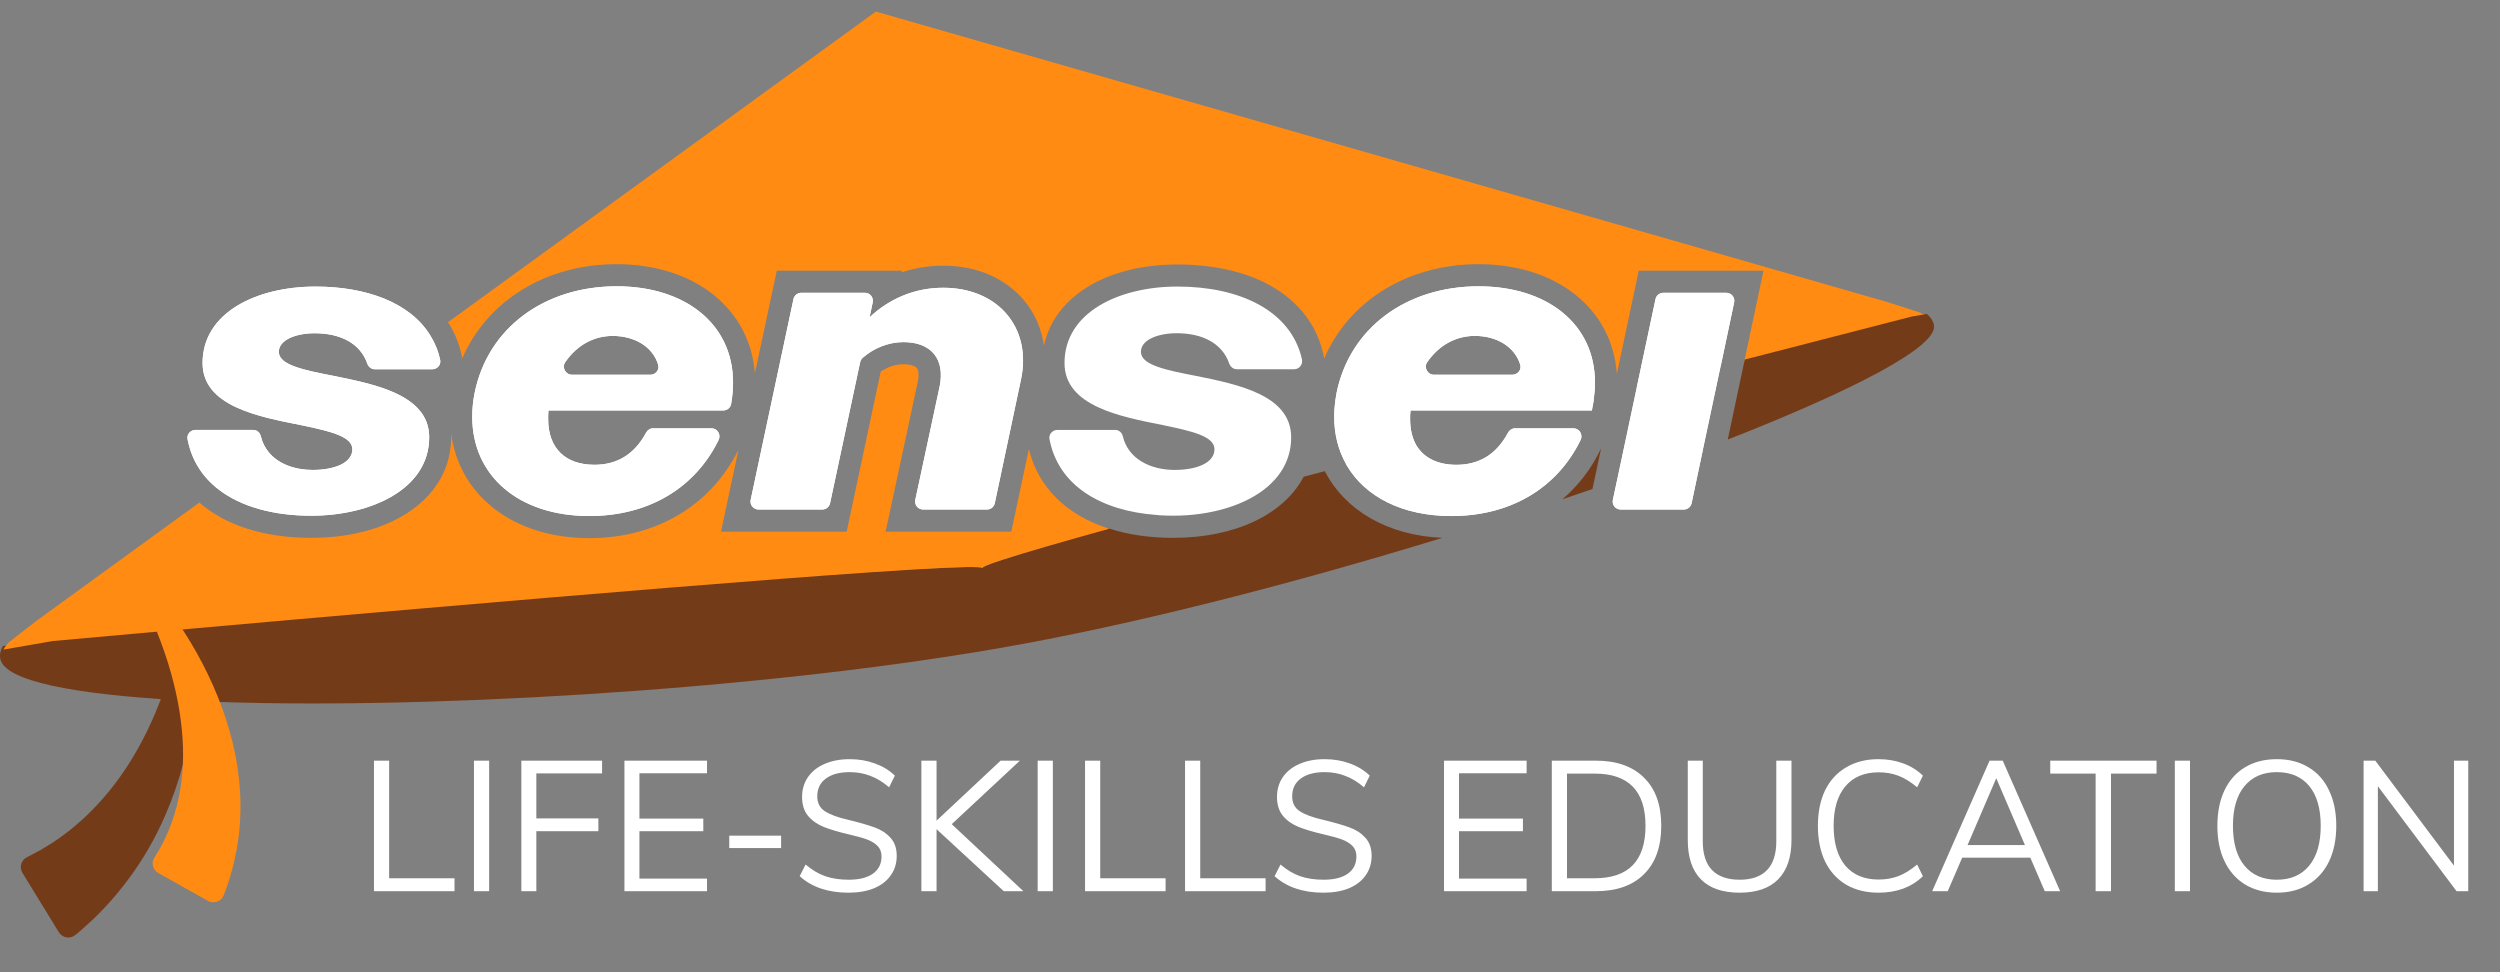 <svg width="108" height="42" viewBox="0 0 108 42" fill="none" xmlns="http://www.w3.org/2000/svg">
<rect x="0" y="0" width="108" height="42" fill="#808080" stroke="none"/>
<path d="M83.218 13.676C83.212 13.67 83.206 13.663 83.193 13.657C83.161 13.631 83.122 13.606 83.09 13.587C83.046 13.561 83.001 13.536 82.956 13.51L82.95 13.504L81.524 13.045L64.054 8.026L56.745 5.928L37.836 0.5L22.278 11.795L19.355 13.919C19.656 14.384 19.867 14.907 19.969 15.481C21.044 13 23.57 11.412 26.639 11.412C30.002 11.412 32.394 13.332 32.611 16.119L33.558 11.693H38.961L38.942 11.769C39.512 11.578 40.119 11.476 40.739 11.476C42.21 11.476 43.463 12.024 44.275 13.019C44.723 13.574 44.998 14.224 45.1 14.932C45.535 12.835 47.785 11.425 50.861 11.425C54.359 11.425 56.751 12.975 57.205 15.487C58.273 13 60.805 11.412 63.874 11.412C67.251 11.412 69.655 13.344 69.847 16.157L70.793 11.692H76.183L75.371 15.531L75.339 15.672C78.683 14.824 81.325 14.154 82.61 13.829L83.269 13.714C83.249 13.701 83.237 13.688 83.218 13.675L83.218 13.676Z" fill="#FF8B13"/>
<path d="M67.49 21.572C67.931 21.425 68.366 21.272 68.795 21.125L69.166 19.372C68.756 20.239 68.188 20.979 67.491 21.572L67.49 21.572ZM83.24 13.561L83.093 13.587L82.581 13.676C81.302 14.001 78.687 14.677 75.375 15.532L75.343 15.672L74.639 18.988C80.094 16.852 83.726 14.964 83.547 14.046C83.515 13.874 83.412 13.708 83.24 13.561ZM70.707 16.743L70.681 16.871L69.856 20.755C71.154 20.302 72.401 19.849 73.571 19.403L74.307 15.94L74.339 15.799C73.188 16.099 71.973 16.411 70.707 16.743V16.743ZM57.233 20.353C56.926 20.436 56.619 20.513 56.319 20.595C55.468 22.209 53.384 23.235 50.679 23.235C49.668 23.235 48.747 23.101 47.942 22.84H47.935C47.916 22.84 47.903 22.834 47.884 22.828H47.878C45.896 23.382 44.336 23.842 43.402 24.154C43.325 24.18 43.254 24.199 43.191 24.224C43.063 24.262 42.948 24.301 42.852 24.339C42.833 24.345 42.82 24.352 42.801 24.358C42.775 24.364 42.75 24.377 42.724 24.39C42.698 24.396 42.679 24.402 42.66 24.416C42.615 24.428 42.583 24.448 42.551 24.46C42.481 24.492 42.449 24.517 42.442 24.537C42.436 24.53 42.423 24.524 42.398 24.517C42.372 24.511 42.334 24.511 42.282 24.505C40.268 24.345 19.902 26.035 8.142 27.037C7.835 27.062 7.534 27.088 7.24 27.113C5.233 27.285 3.519 27.432 2.253 27.541L0.264 27.885L0.123 27.911C0.014 28.102 -0.024 28.293 0.014 28.465C0.194 29.416 3.186 29.996 7.694 30.245C7.975 30.264 8.263 30.277 8.557 30.289H8.564C17.759 30.698 32.479 29.849 43.062 28.019C48.875 27.017 55.826 25.226 62.31 23.235C59.937 23.133 58.102 22.043 57.232 20.353L57.233 20.353Z" fill="#743B19"/>
<path d="M8.362 26.164C8.774 29.366 8.299 32.891 6.869 35.807C6.179 37.23 5.211 38.561 4.069 39.668C3.843 39.873 3.495 40.206 3.253 40.392L3.25 40.394C3.025 40.575 2.691 40.518 2.541 40.272L0.969 37.706C0.821 37.465 0.914 37.148 1.17 37.027C1.254 36.987 1.334 36.947 1.404 36.907L1.755 36.719C1.919 36.624 2.104 36.504 2.268 36.405C3.735 35.443 4.924 34.107 5.813 32.592C6.341 31.694 6.769 30.74 7.111 29.75C7.46 28.728 7.735 27.657 7.883 26.58C7.915 26.35 8.104 26.175 8.337 26.165L8.362 26.164V26.164Z" fill="#743B19"/>
<path d="M6.018 24.776C7.898 26.845 9.39 29.376 10.058 32.108C10.394 33.502 10.489 34.965 10.274 36.389C10.159 37.173 9.951 37.939 9.663 38.679C9.558 38.948 9.236 39.06 8.983 38.919L6.839 37.716C6.599 37.581 6.521 37.272 6.672 37.042C7.704 35.459 8.049 33.508 7.86 31.574C7.809 31.015 7.719 30.456 7.596 29.904C7.345 28.777 6.962 27.669 6.486 26.608C6.3 26.197 6.099 25.786 5.879 25.39C5.766 25.186 5.82 24.93 6.004 24.786L6.018 24.776Z" fill="#FF8B13"/>
<path d="M47.934 22.839C45.926 23.393 44.34 23.852 43.4 24.152C43.323 24.178 43.253 24.197 43.189 24.223C43.06 24.261 42.945 24.299 42.85 24.337C42.831 24.344 42.818 24.35 42.799 24.357C42.773 24.363 42.748 24.376 42.722 24.389C42.696 24.395 42.677 24.401 42.658 24.414C42.613 24.427 42.581 24.446 42.549 24.459C42.479 24.491 42.447 24.517 42.44 24.535C42.434 24.529 42.421 24.523 42.395 24.517C42.369 24.51 42.331 24.51 42.28 24.504C40.266 24.363 19.88 26.124 8.133 27.17C7.851 27.195 7.577 27.214 7.308 27.24C5.281 27.419 3.555 27.578 2.276 27.693L0.146 28.063C0.185 28.005 0.217 27.942 0.262 27.884C0.266 27.88 0.27 27.876 0.275 27.872C0.281 27.865 0.294 27.852 0.3 27.84C0.326 27.814 0.345 27.789 0.371 27.763V27.757L1.541 26.845L8.613 21.711C9.726 22.686 11.395 23.235 13.441 23.235C17.003 23.235 19.49 21.45 19.49 18.892C19.49 18.822 19.49 18.751 19.484 18.688C19.822 21.411 22.182 23.248 25.456 23.248C28.359 23.248 30.719 21.826 31.902 19.428L31.147 22.967H36.576L38.047 16.054C38.334 15.857 38.687 15.735 39.025 15.735C39.307 15.735 39.524 15.799 39.607 15.901C39.69 15.997 39.703 16.22 39.652 16.475L38.258 22.967H43.687L44.448 19.402C44.844 21.048 46.072 22.247 47.875 22.827H47.882C47.901 22.834 47.914 22.84 47.933 22.84L47.934 22.839Z" fill="#FF8B13"/>
<path d="M18.541 18.892C18.541 21.136 16.015 22.278 13.445 22.278C11.827 22.278 10.401 21.895 9.416 21.124C8.737 20.593 8.27 19.87 8.101 18.965C8.063 18.759 8.234 18.573 8.444 18.573H10.945C11.106 18.573 11.232 18.692 11.269 18.849C11.332 19.113 11.451 19.345 11.609 19.536C12.025 20.046 12.741 20.301 13.508 20.301C14.416 20.301 15.222 20.014 15.222 19.408C15.222 18.866 14.314 18.643 13.176 18.401C13.125 18.388 13.074 18.382 13.023 18.369C11.155 17.999 8.751 17.546 8.751 15.684C8.751 13.49 11.104 12.38 13.63 12.38C15.811 12.38 17.703 13.062 18.58 14.478C18.783 14.796 18.931 15.154 19.016 15.552C19.06 15.759 18.887 15.951 18.674 15.951H16.194C16.039 15.951 15.914 15.845 15.863 15.699C15.559 14.818 14.688 14.395 13.592 14.395C12.787 14.395 12.045 14.682 12.045 15.199C12.045 15.773 13.138 15.989 14.417 16.238C14.852 16.328 15.306 16.417 15.747 16.532C17.205 16.902 18.541 17.501 18.541 18.892H18.541Z" fill="white"/>
<path d="M15.746 16.533C15.305 16.419 14.851 16.329 14.416 16.24C13.137 15.991 12.044 15.774 12.044 15.2C12.044 14.684 12.786 14.397 13.591 14.397C14.687 14.397 15.558 14.82 15.863 15.701C15.914 15.846 16.039 15.953 16.193 15.953H18.674C18.886 15.953 19.06 15.761 19.016 15.554C18.93 15.156 18.782 14.797 18.58 14.479C17.703 13.063 15.811 12.381 13.63 12.381C11.104 12.381 8.751 13.491 8.751 15.685C8.751 17.547 11.155 18 13.023 18.37C13.074 18.383 13.125 18.389 13.176 18.402C14.314 18.645 15.222 18.868 15.222 19.41C15.222 20.016 14.417 20.303 13.509 20.303C12.741 20.303 12.025 20.047 11.61 19.537C11.451 19.346 11.332 19.115 11.27 18.85C11.233 18.694 11.107 18.574 10.945 18.574H8.444C8.234 18.574 8.063 18.761 8.101 18.966C8.27 19.871 8.738 20.594 9.416 21.125C10.401 21.897 11.827 22.28 13.445 22.28C16.015 22.28 18.541 21.138 18.541 18.893C18.541 17.503 17.205 16.903 15.747 16.533H15.746Z" fill="white"/>
<path d="M31.245 17.732C31.413 17.732 31.558 17.613 31.586 17.448C31.638 17.141 31.668 16.851 31.668 16.526C31.668 13.994 29.596 12.368 26.642 12.368C23.528 12.368 21.072 14.16 20.503 16.979C20.432 17.33 20.4 17.681 20.4 18C20.4 20.57 22.421 22.292 25.459 22.292C27.975 22.292 30.008 21.121 31.043 19.009C31.157 18.777 30.995 18.503 30.735 18.503H28.213C28.084 18.503 27.97 18.58 27.909 18.693C27.4 19.651 26.626 20.079 25.683 20.079C24.436 20.079 23.681 19.377 23.681 18.102C23.681 17.987 23.681 17.853 23.694 17.732H31.245L31.245 17.732ZM26.469 14.512C27.427 14.512 28.205 14.988 28.434 15.759C28.498 15.974 28.322 16.189 28.096 16.189H24.708C24.432 16.189 24.262 15.875 24.417 15.648C24.937 14.888 25.679 14.512 26.469 14.512H26.469Z" fill="white"/>
<path d="M31.245 17.732C31.413 17.732 31.558 17.613 31.586 17.448C31.638 17.141 31.668 16.851 31.668 16.526C31.668 13.994 29.596 12.368 26.642 12.368C23.528 12.368 21.072 14.16 20.503 16.979C20.432 17.33 20.4 17.681 20.4 18C20.4 20.57 22.421 22.292 25.459 22.292C27.975 22.292 30.008 21.121 31.043 19.009C31.157 18.777 30.995 18.503 30.735 18.503H28.213C28.084 18.503 27.97 18.58 27.909 18.693C27.4 19.651 26.626 20.079 25.683 20.079C24.436 20.079 23.681 19.377 23.681 18.102C23.681 17.987 23.681 17.853 23.694 17.732H31.245L31.245 17.732ZM26.469 14.512C27.427 14.512 28.205 14.988 28.434 15.759C28.498 15.974 28.322 16.189 28.096 16.189H24.708C24.432 16.189 24.262 15.875 24.417 15.648C24.937 14.888 25.679 14.512 26.469 14.512H26.469Z" fill="white"/>
<path d="M44.107 16.391L42.975 21.736C42.941 21.896 42.801 22.01 42.637 22.01H39.879C39.659 22.01 39.495 21.808 39.541 21.593L40.596 16.679C40.827 15.518 40.238 14.778 39.029 14.778C38.367 14.778 37.727 15.05 37.266 15.459C37.21 15.509 37.173 15.577 37.158 15.65L35.859 21.737C35.825 21.897 35.683 22.01 35.52 22.01H32.768C32.548 22.01 32.384 21.808 32.429 21.594L34.278 12.921C34.312 12.762 34.453 12.648 34.616 12.648H37.363C37.583 12.648 37.746 12.849 37.701 13.064L37.565 13.706C38.422 12.902 39.516 12.431 40.743 12.431C43.134 12.431 44.58 14.178 44.107 16.391H44.107Z" fill="white"/>
<path d="M40.743 12.433C39.515 12.433 38.422 12.904 37.565 13.708L37.701 13.065C37.746 12.851 37.582 12.649 37.363 12.649H34.616C34.452 12.649 34.312 12.763 34.278 12.922L32.429 21.595C32.384 21.809 32.548 22.012 32.768 22.012H35.52C35.684 22.012 35.825 21.898 35.859 21.739L37.157 15.651C37.173 15.578 37.209 15.51 37.265 15.461C37.727 15.051 38.367 14.78 39.029 14.78C40.238 14.78 40.826 15.519 40.596 16.68L39.541 21.595C39.495 21.809 39.659 22.012 39.879 22.012H42.637C42.8 22.012 42.941 21.898 42.975 21.738L44.107 16.393C44.58 14.18 43.135 12.432 40.743 12.432V12.433Z" fill="white"/>
<path d="M55.778 18.892C55.778 19.714 55.439 20.39 54.882 20.913C54.85 20.945 54.819 20.971 54.787 21.002C53.815 21.85 52.261 22.278 50.681 22.278C50.477 22.278 50.272 22.271 50.074 22.258C50.035 22.258 50.003 22.252 49.965 22.246H49.959C47.57 22.072 45.714 20.983 45.337 18.965C45.299 18.759 45.471 18.572 45.681 18.572H48.181C48.343 18.572 48.469 18.692 48.506 18.849C48.736 19.818 49.685 20.301 50.751 20.301C51.659 20.301 52.465 20.014 52.465 19.408C52.465 18.84 51.474 18.624 50.259 18.368C48.392 17.998 45.987 17.546 45.987 15.683C45.987 13.489 48.347 12.379 50.867 12.379C53.529 12.379 55.764 13.4 56.243 15.515C56.294 15.736 56.135 15.951 55.908 15.951H53.431C53.276 15.951 53.151 15.844 53.1 15.699C52.795 14.818 51.925 14.395 50.835 14.395C50.023 14.395 49.287 14.681 49.287 15.198C49.287 15.772 50.381 15.989 51.66 16.238C53.508 16.608 55.778 17.08 55.778 18.891V18.892Z" fill="white"/>
<path d="M63.878 12.369C60.764 12.369 58.308 14.161 57.739 16.98C57.675 17.331 57.637 17.681 57.637 18C57.637 18.765 57.816 19.454 58.148 20.041C58.154 20.067 58.168 20.086 58.18 20.105C58.973 21.463 60.591 22.293 62.701 22.293C65.213 22.293 67.249 21.122 68.281 19.01C68.394 18.777 68.232 18.504 67.972 18.504H65.449C65.32 18.504 65.205 18.581 65.145 18.695C64.637 19.652 63.868 20.08 62.918 20.08C62.151 20.08 61.569 19.812 61.23 19.308C61.217 19.289 61.204 19.264 61.185 19.238C61.013 18.938 60.917 18.555 60.917 18.103C60.917 17.988 60.917 17.854 60.936 17.733H68.769C68.795 17.599 68.82 17.471 68.84 17.344C68.846 17.305 68.852 17.267 68.852 17.229C68.885 16.999 68.903 16.77 68.903 16.527C68.903 13.995 66.838 12.369 63.877 12.369L63.878 12.369ZM61.945 16.189C61.669 16.189 61.499 15.875 61.655 15.647C62.176 14.888 62.922 14.511 63.712 14.511C64.669 14.511 65.442 14.987 65.675 15.757C65.74 15.973 65.563 16.188 65.337 16.188H61.945V16.189Z" fill="white"/>
<path d="M63.878 12.369C60.764 12.369 58.308 14.161 57.739 16.98C57.675 17.331 57.637 17.681 57.637 18C57.637 18.765 57.816 19.454 58.148 20.041C58.154 20.067 58.168 20.086 58.18 20.105C58.973 21.463 60.591 22.293 62.701 22.293C65.213 22.293 67.249 21.122 68.281 19.01C68.394 18.777 68.232 18.504 67.972 18.504H65.449C65.32 18.504 65.205 18.581 65.145 18.695C64.637 19.652 63.868 20.08 62.918 20.08C62.151 20.08 61.569 19.812 61.23 19.308C61.217 19.289 61.204 19.264 61.185 19.238C61.013 18.938 60.917 18.555 60.917 18.103C60.917 17.988 60.917 17.854 60.936 17.733H68.769C68.795 17.599 68.82 17.471 68.84 17.344C68.846 17.305 68.852 17.267 68.852 17.229C68.885 16.999 68.903 16.77 68.903 16.527C68.903 13.995 66.838 12.369 63.877 12.369L63.878 12.369ZM61.945 16.189C61.669 16.189 61.499 15.875 61.655 15.647C62.176 14.888 62.922 14.511 63.712 14.511C64.669 14.511 65.442 14.987 65.675 15.757C65.74 15.973 65.563 16.188 65.337 16.188H61.945V16.189Z" fill="white"/>
<path d="M74.577 12.649C74.796 12.649 74.961 12.851 74.915 13.065L74.338 15.8L74.306 15.941L73.57 19.404L73.078 21.738C73.044 21.898 72.903 22.012 72.74 22.012H70.014C69.794 22.012 69.63 21.81 69.676 21.595L69.855 20.755L70.68 16.871L70.706 16.744L71.518 12.923C71.551 12.763 71.692 12.649 71.856 12.649H74.577Z" fill="white"/>
<path d="M74.577 12.649C74.796 12.649 74.961 12.851 74.915 13.065L74.338 15.8L74.306 15.941L73.57 19.404L73.078 21.738C73.044 21.898 72.903 22.012 72.74 22.012H70.014C69.794 22.012 69.63 21.81 69.676 21.595L69.855 20.755L70.68 16.871L70.706 16.744L71.518 12.923C71.551 12.763 71.692 12.649 71.856 12.649H74.577Z" fill="white"/>
<path d="M16.155 32.86H16.811V37.94H19.635V38.5H16.155V32.86ZM20.475 32.86H21.131V38.5H20.475V32.86ZM22.522 32.86H26.01V33.412H23.17V35.356H25.85V35.908H23.17V38.5H22.522V32.86ZM26.975 32.86H30.543V33.404H27.623V35.364H30.383V35.908H27.623V37.956H30.543V38.5H26.975V32.86ZM31.504 36.1H33.744V36.636H31.504V36.1ZM36.658 38.564C35.778 38.564 35.074 38.327 34.546 37.852L34.802 37.348C35.079 37.583 35.362 37.751 35.65 37.852C35.943 37.953 36.282 38.004 36.666 38.004C37.119 38.004 37.469 37.916 37.714 37.74C37.959 37.564 38.082 37.316 38.082 36.996C38.082 36.809 38.023 36.657 37.906 36.54C37.789 36.423 37.634 36.329 37.442 36.26C37.25 36.191 36.991 36.119 36.666 36.044C36.229 35.943 35.869 35.836 35.586 35.724C35.309 35.612 35.082 35.452 34.906 35.244C34.735 35.036 34.65 34.764 34.65 34.428C34.65 34.108 34.733 33.825 34.898 33.58C35.069 33.329 35.309 33.137 35.618 33.004C35.933 32.865 36.295 32.796 36.706 32.796C37.095 32.796 37.458 32.857 37.794 32.98C38.135 33.103 38.423 33.279 38.658 33.508L38.41 34.012C38.143 33.783 37.871 33.617 37.594 33.516C37.322 33.409 37.026 33.356 36.706 33.356C36.269 33.356 35.925 33.449 35.674 33.636C35.429 33.817 35.306 34.073 35.306 34.404C35.306 34.687 35.415 34.9 35.634 35.044C35.853 35.188 36.183 35.311 36.626 35.412C37.111 35.529 37.493 35.639 37.77 35.74C38.047 35.836 38.277 35.983 38.458 36.18C38.645 36.377 38.738 36.641 38.738 36.972C38.738 37.292 38.653 37.572 38.482 37.812C38.317 38.052 38.077 38.239 37.762 38.372C37.447 38.5 37.079 38.564 36.658 38.564ZM43.363 38.5L40.459 35.82V38.5H39.803V32.86H40.459V35.452L43.227 32.86H44.059L41.115 35.604L44.211 38.5H43.363ZM44.827 32.86H45.483V38.5H44.827V32.86ZM46.874 32.86H47.53V37.94H50.354V38.5H46.874V32.86ZM51.194 32.86H51.85V37.94H54.674V38.5H51.194V32.86ZM57.173 38.564C56.294 38.564 55.59 38.327 55.062 37.852L55.318 37.348C55.595 37.583 55.877 37.751 56.166 37.852C56.459 37.953 56.797 38.004 57.181 38.004C57.635 38.004 57.984 37.916 58.23 37.74C58.475 37.564 58.597 37.316 58.597 36.996C58.597 36.809 58.539 36.657 58.422 36.54C58.304 36.423 58.15 36.329 57.958 36.26C57.766 36.191 57.507 36.119 57.181 36.044C56.744 35.943 56.384 35.836 56.102 35.724C55.824 35.612 55.597 35.452 55.422 35.244C55.251 35.036 55.166 34.764 55.166 34.428C55.166 34.108 55.248 33.825 55.413 33.58C55.584 33.329 55.824 33.137 56.133 33.004C56.448 32.865 56.811 32.796 57.221 32.796C57.611 32.796 57.974 32.857 58.309 32.98C58.651 33.103 58.939 33.279 59.173 33.508L58.925 34.012C58.659 33.783 58.387 33.617 58.109 33.516C57.837 33.409 57.541 33.356 57.221 33.356C56.784 33.356 56.44 33.449 56.19 33.636C55.944 33.817 55.822 34.073 55.822 34.404C55.822 34.687 55.931 34.9 56.15 35.044C56.368 35.188 56.699 35.311 57.142 35.412C57.627 35.529 58.008 35.639 58.285 35.74C58.563 35.836 58.792 35.983 58.974 36.18C59.16 36.377 59.254 36.641 59.254 36.972C59.254 37.292 59.168 37.572 58.998 37.812C58.832 38.052 58.592 38.239 58.278 38.372C57.963 38.5 57.595 38.564 57.173 38.564ZM62.382 32.86H65.95V33.404H63.029V35.364H65.79V35.908H63.029V37.956H65.95V38.5H62.382V32.86ZM67.038 32.86H68.934C69.835 32.86 70.531 33.105 71.022 33.596C71.518 34.081 71.766 34.775 71.766 35.676C71.766 36.577 71.518 37.273 71.022 37.764C70.531 38.255 69.835 38.5 68.934 38.5H67.038V32.86ZM68.894 37.94C70.355 37.94 71.086 37.185 71.086 35.676C71.086 34.172 70.355 33.42 68.894 33.42H67.694V37.94H68.894ZM75.152 38.564C74.416 38.564 73.859 38.372 73.48 37.988C73.101 37.604 72.912 37.039 72.912 36.292V32.86H73.56V36.348C73.56 36.897 73.693 37.311 73.96 37.588C74.232 37.865 74.629 38.004 75.152 38.004C75.674 38.004 76.069 37.865 76.336 37.588C76.603 37.311 76.736 36.897 76.736 36.348V32.86H77.392V36.292C77.392 37.033 77.2 37.599 76.816 37.988C76.437 38.372 75.882 38.564 75.152 38.564ZM81.149 38.564C80.616 38.564 80.152 38.449 79.757 38.22C79.362 37.985 79.058 37.652 78.845 37.22C78.637 36.783 78.533 36.268 78.533 35.676C78.533 35.084 78.637 34.572 78.845 34.14C79.058 33.708 79.362 33.377 79.757 33.148C80.152 32.913 80.616 32.796 81.149 32.796C81.538 32.796 81.896 32.857 82.221 32.98C82.546 33.097 82.829 33.273 83.069 33.508L82.821 34.012C82.549 33.783 82.282 33.617 82.021 33.516C81.76 33.415 81.472 33.364 81.157 33.364C80.538 33.364 80.058 33.567 79.717 33.972C79.381 34.372 79.213 34.94 79.213 35.676C79.213 36.417 79.381 36.991 79.717 37.396C80.058 37.796 80.538 37.996 81.157 37.996C81.472 37.996 81.76 37.945 82.021 37.844C82.282 37.743 82.549 37.577 82.821 37.348L83.069 37.852C82.829 38.087 82.546 38.265 82.221 38.388C81.896 38.505 81.538 38.564 81.149 38.564ZM87.71 37.052H84.766L84.142 38.5H83.47L85.95 32.86H86.518L88.998 38.5H88.334L87.71 37.052ZM87.478 36.508L86.238 33.62L84.998 36.508H87.478ZM90.531 33.42H88.571V32.86H93.163V33.42H91.195V38.5H90.531V33.42ZM93.952 32.86H94.608V38.5H93.952V32.86ZM98.359 38.564C97.836 38.564 97.38 38.447 96.991 38.212C96.607 37.977 96.311 37.644 96.103 37.212C95.895 36.78 95.791 36.271 95.791 35.684C95.791 35.092 95.892 34.58 96.095 34.148C96.303 33.711 96.599 33.377 96.983 33.148C97.372 32.913 97.831 32.796 98.359 32.796C98.887 32.796 99.343 32.913 99.727 33.148C100.116 33.377 100.412 33.711 100.615 34.148C100.823 34.58 100.927 35.089 100.927 35.676C100.927 36.263 100.823 36.775 100.615 37.212C100.407 37.644 100.108 37.977 99.719 38.212C99.335 38.447 98.881 38.564 98.359 38.564ZM98.359 38.004C98.956 38.004 99.42 37.804 99.751 37.404C100.087 36.999 100.255 36.423 100.255 35.676C100.255 34.929 100.089 34.356 99.759 33.956C99.428 33.556 98.961 33.356 98.359 33.356C97.761 33.356 97.295 33.559 96.959 33.964C96.628 34.364 96.463 34.935 96.463 35.676C96.463 36.417 96.628 36.991 96.959 37.396C97.295 37.801 97.761 38.004 98.359 38.004ZM106.628 32.86V38.5H106.124L102.724 33.964V38.5H102.108V32.86H102.612L106.012 37.396V32.86H106.628Z" fill="white"/>
</svg>
